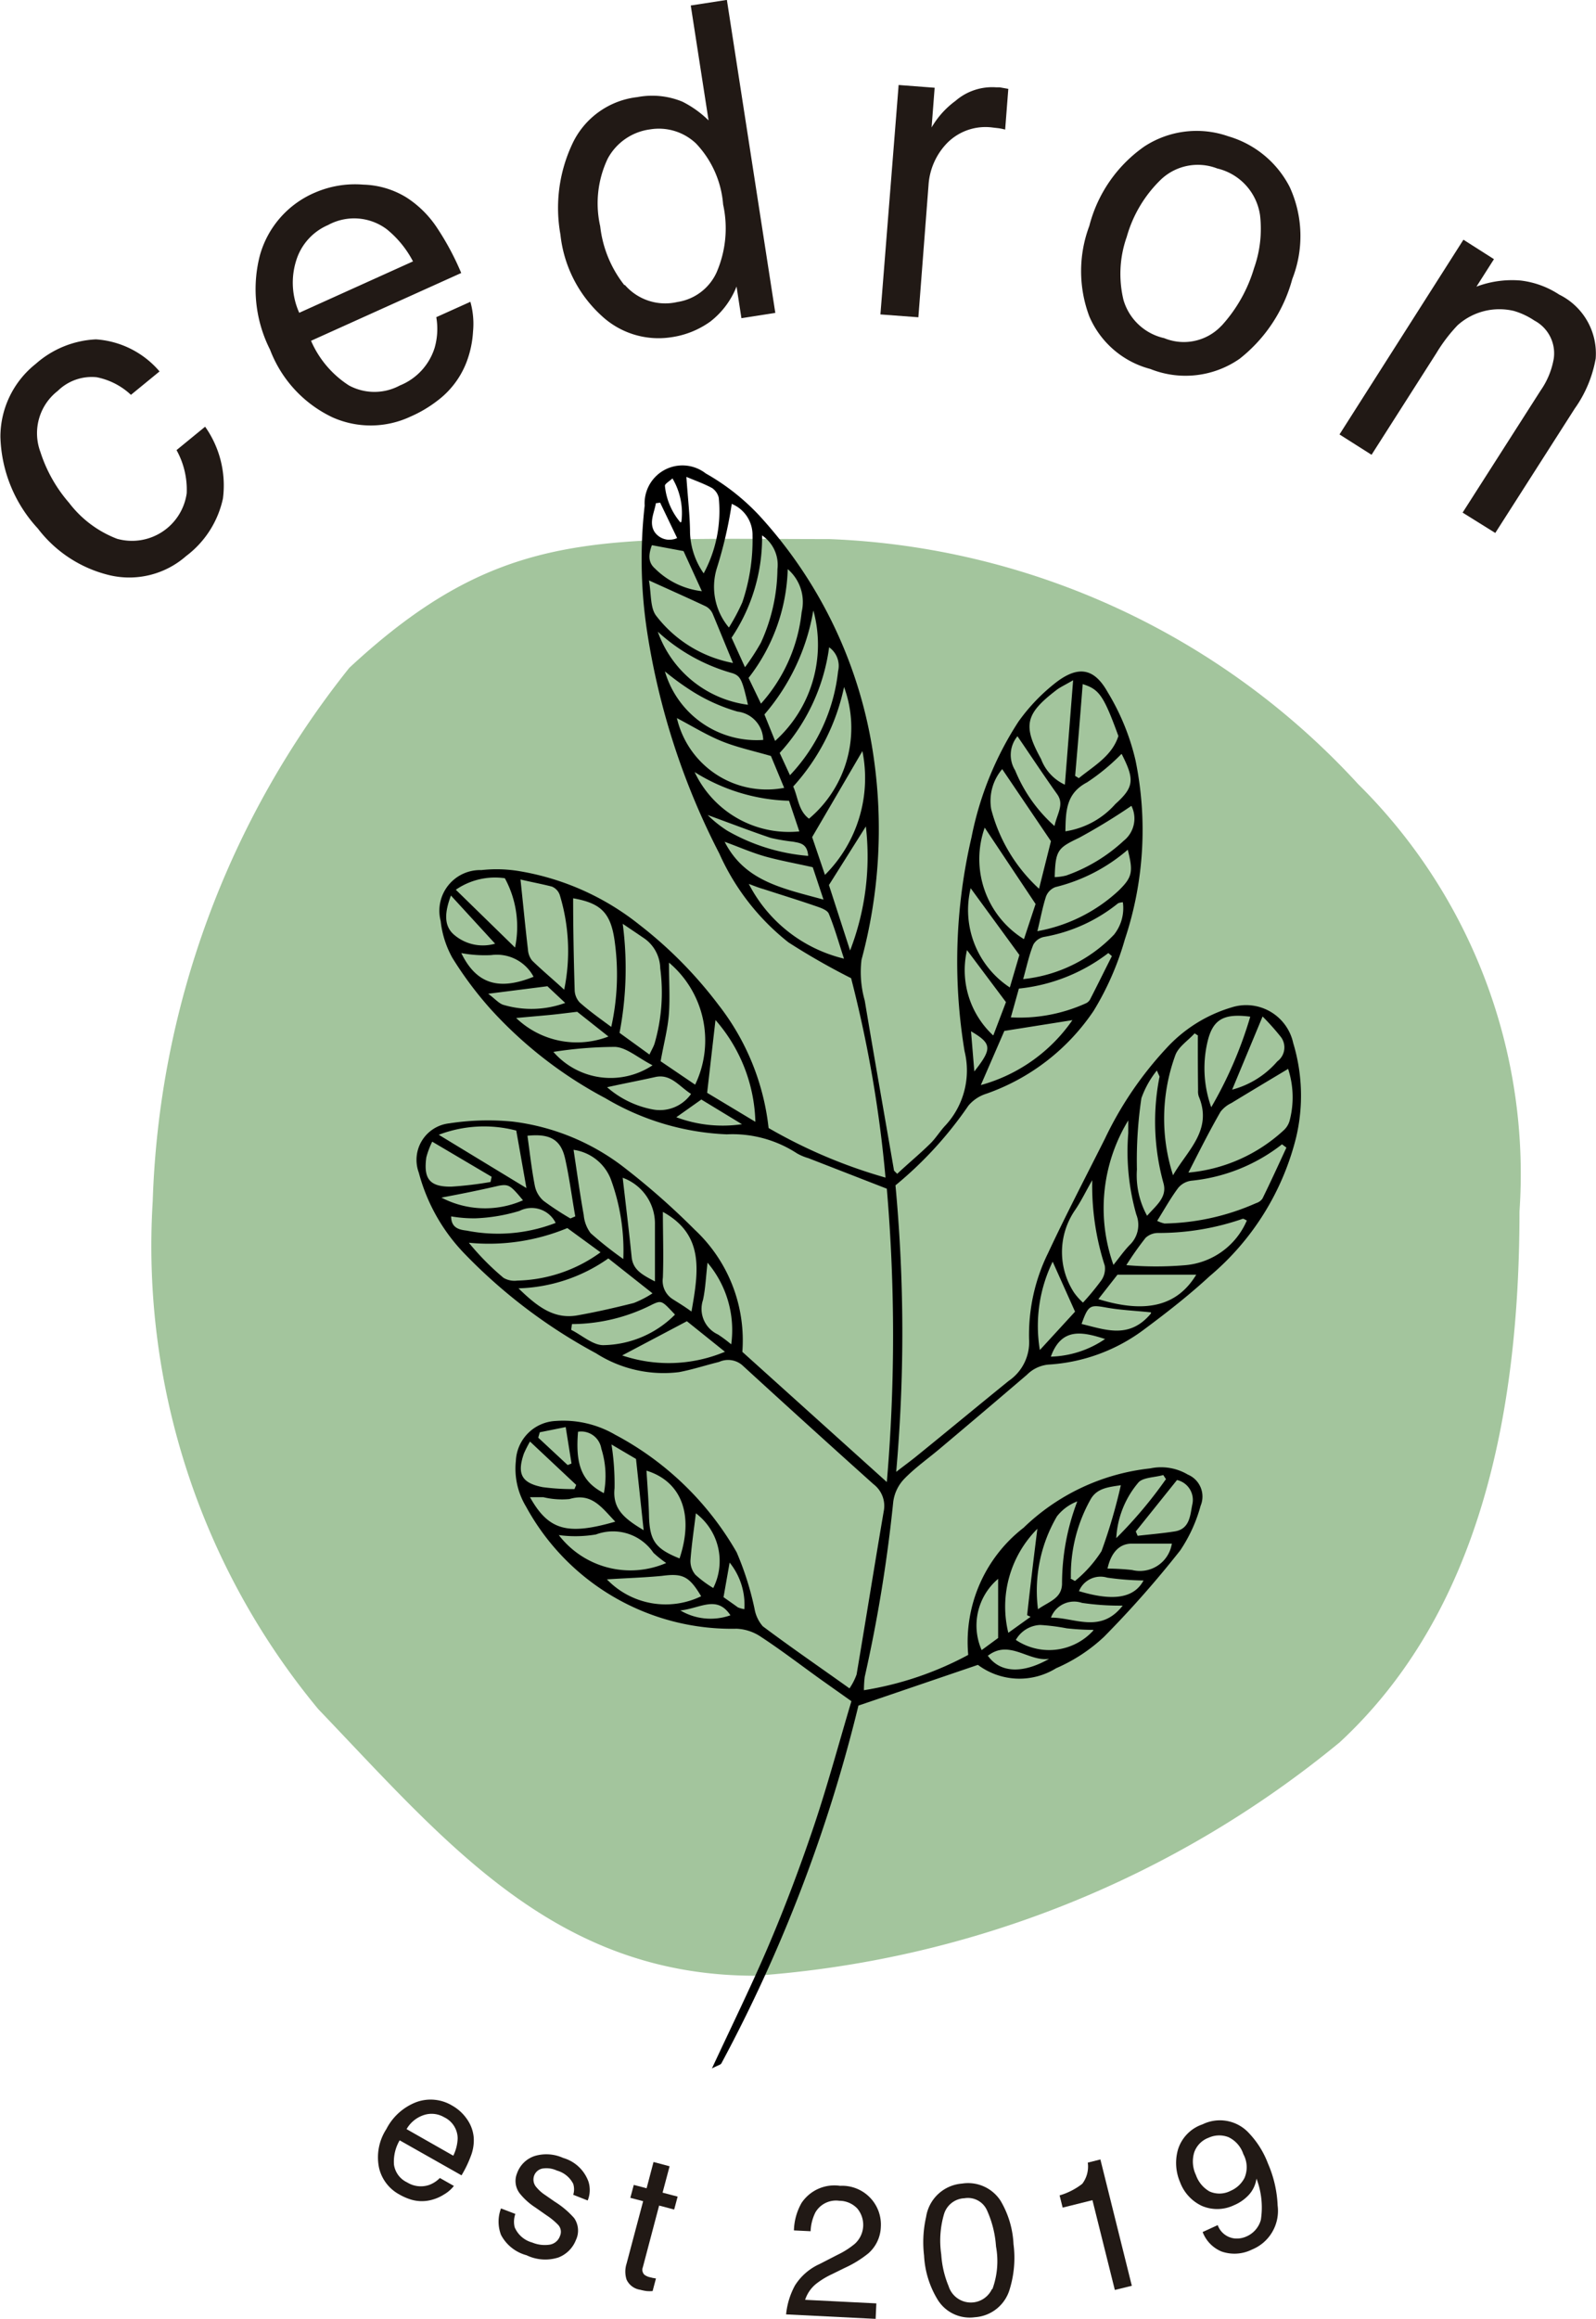 <svg xmlns="http://www.w3.org/2000/svg" width="15.686" height="22.782" viewBox="0 0 15.686 22.782"><defs><style>.a{fill:#a3c59d;}.b{fill:#211915;}</style></defs><g transform="translate(-79.957 -55.028)"><path class="a" d="M101.833,91.4c0,2.009-.4,3.947-1.766,5.214a10.159,10.159,0,0,1-5.745,2.294c-1.967,0-3.031-1.3-4.294-2.618A7.128,7.128,0,0,1,88.4,91.3a8.844,8.844,0,0,1,1.932-5.241c1.492-1.386,2.458-1.265,4.716-1.265a7.44,7.44,0,0,1,5.2,2.408A5.387,5.387,0,0,1,101.833,91.4Z" transform="translate(-6.942 -24.47)"/><g transform="translate(83.667 75.65)"><g transform="translate(0 0)"><path class="b" d="M101.682,171.09a.364.364,0,0,1,.065.18.427.427,0,0,1-.028.179,1.117,1.117,0,0,1-.092.191l-.608-.344a.415.415,0,0,0-.056.238.228.228,0,0,0,.129.175.255.255,0,0,0,.215.026.284.284,0,0,0,.107-.069l.138.078a.333.333,0,0,1-.094.082.425.425,0,0,1-.121.054.372.372,0,0,1-.2,0,.551.551,0,0,1-.121-.052.4.4,0,0,1-.2-.263.509.509,0,0,1,.072-.379.554.554,0,0,1,.294-.265.41.41,0,0,1,.355.035A.433.433,0,0,1,101.682,171.09Zm-.136.357a.421.421,0,0,0,.043-.168.232.232,0,0,0-.133-.21.243.243,0,0,0-.2-.021.305.305,0,0,0-.169.138Z" transform="translate(-100.801 -170.891)"/><path class="b" d="M107.647,174.517a.231.231,0,0,0-.007.13.261.261,0,0,0,.173.151.322.322,0,0,0,.164.022.129.129,0,0,0,.109-.087.1.1,0,0,0-.018-.108.664.664,0,0,0-.114-.094l-.11-.077a.643.643,0,0,1-.147-.13.2.2,0,0,1-.033-.207.275.275,0,0,1,.173-.169.4.4,0,0,1,.28.019.374.374,0,0,1,.249.234.274.274,0,0,1-.008.184l-.142-.056a.183.183,0,0,0,0-.107.256.256,0,0,0-.161-.131.24.24,0,0,0-.145-.019.109.109,0,0,0-.078.068.113.113,0,0,0,.023.116.379.379,0,0,0,.086.076l.092.064a.86.86,0,0,1,.192.162.216.216,0,0,1,.017.216.3.3,0,0,1-.172.171.423.423,0,0,1-.313-.022.4.4,0,0,1-.251-.2.366.366,0,0,1,0-.26Z" transform="translate(-106.292 -173.389)"/><path class="b" d="M114.769,174.363l.158.042-.069.259.148.039-.034.127-.148-.039-.16.606a.068.068,0,0,0,.016.074.143.143,0,0,0,.058.025l.024.006.031.005-.033.124a.393.393,0,0,1-.059,0,.584.584,0,0,1-.064-.013.175.175,0,0,1-.133-.1.257.257,0,0,1,0-.156l.163-.614-.126-.033.034-.127.126.033Z" transform="translate(-112.056 -173.745)"/><path class="b" d="M123.467,176.653a.557.557,0,0,1,.243-.211l.177-.091a.807.807,0,0,0,.168-.107.251.251,0,0,0,.024-.348.245.245,0,0,0-.176-.075.234.234,0,0,0-.235.114.45.45,0,0,0-.047.185l-.164-.008a.575.575,0,0,1,.075-.27.388.388,0,0,1,.379-.168.381.381,0,0,1,.4.405.361.361,0,0,1-.122.258,1.07,1.07,0,0,1-.232.143l-.126.062a.8.8,0,0,0-.143.085.337.337,0,0,0-.121.167l.7.035-.007.152-.88-.044A.747.747,0,0,1,123.467,176.653Z" transform="translate(-119.364 -174.822)"/><path class="b" d="M131.708,175.709a.918.918,0,0,1,.127.425,1.048,1.048,0,0,1-.036.439.382.382,0,0,1-.344.28.37.37,0,0,1-.362-.167.92.92,0,0,1-.137-.439,1.115,1.115,0,0,1,.02-.379.387.387,0,0,1,.353-.328A.38.38,0,0,1,131.708,175.709Zm-.08.867a.8.8,0,0,0,.035-.419,1.023,1.023,0,0,0-.088-.353.205.205,0,0,0-.222-.12.219.219,0,0,0-.2.153.927.927,0,0,0-.028.4.962.962,0,0,0,.072.31.229.229,0,0,0,.426.03Z" transform="translate(-125.584 -174.71)"/><path class="b" d="M138.494,174.695l-.03-.12a.66.66,0,0,0,.223-.114.28.28,0,0,0,.054-.208l.124-.031.309,1.241-.167.041-.22-.882Z" transform="translate(-131.76 -173.629)"/><path class="b" d="M145.307,173.082a.2.2,0,0,0,.166.131.229.229,0,0,0,.113-.018.25.25,0,0,0,.145-.164.794.794,0,0,0-.043-.406.3.3,0,0,1-.077.162.42.42,0,0,1-.145.1.382.382,0,0,1-.315.006.418.418,0,0,1-.214-.233.478.478,0,0,1-.019-.325.38.38,0,0,1,.24-.243.387.387,0,0,1,.455.085.89.89,0,0,1,.188.3,1.145,1.145,0,0,1,.095.413.41.41,0,0,1-.252.432.386.386,0,0,1-.3.019.337.337,0,0,1-.185-.191Zm.263-.463a.267.267,0,0,0-.011-.234.281.281,0,0,0-.146-.167.25.25,0,0,0-.194.005.237.237,0,0,0-.143.145.309.309,0,0,0,.017.222.3.3,0,0,0,.133.161.238.238,0,0,0,.208-.006A.276.276,0,0,0,145.57,172.619Z" transform="translate(-137.049 -171.844)"/></g></g><g transform="translate(79.957 55.028)"><g transform="translate(0 0)"><path class="b" d="M80.9,73.759a.9.9,0,0,1,.625.315l-.281.23a.688.688,0,0,0-.337-.173.476.476,0,0,0-.382.134.526.526,0,0,0-.171.6,1.423,1.423,0,0,0,.282.5,1.076,1.076,0,0,0,.471.353.543.543,0,0,0,.685-.447.8.8,0,0,0-.1-.424l.281-.23a1,1,0,0,1,.175.706.96.96,0,0,1-.362.565.846.846,0,0,1-.744.19,1.252,1.252,0,0,1-.714-.462,1.378,1.378,0,0,1-.367-.9A.915.915,0,0,1,80.308,74,.959.959,0,0,1,80.9,73.759Z" transform="translate(-79.957 -70.425)"/><path class="b" d="M95.141,65.215a.851.851,0,0,1,.427.128,1.025,1.025,0,0,1,.3.3,2.666,2.666,0,0,1,.235.44l-1.476.666a.988.988,0,0,0,.373.439.527.527,0,0,0,.5,0,.588.588,0,0,0,.342-.371.675.675,0,0,0,.016-.3l.335-.151a.8.8,0,0,1,.026.293,1,1,0,0,1-.064.3.859.859,0,0,1-.288.38,1.245,1.245,0,0,1-.263.155.922.922,0,0,1-.764.008,1.211,1.211,0,0,1-.616-.666,1.318,1.318,0,0,1-.1-.925.945.945,0,0,1,.549-.621A.99.99,0,0,1,95.141,65.215Zm.488.754a1,1,0,0,0-.258-.316.535.535,0,0,0-.577-.041.557.557,0,0,0-.313.349.723.723,0,0,0,.03.513Z" transform="translate(-91.57 -63.401)"/><path class="b" d="M112,56.027a1.013,1.013,0,0,1,.257.184l-.175-1.129.355-.055.476,3.075-.333.052-.048-.311a.811.811,0,0,1-.259.345.867.867,0,0,1-.389.154.82.82,0,0,1-.683-.216,1.258,1.258,0,0,1-.4-.794,1.478,1.478,0,0,1,.114-.884.805.805,0,0,1,.643-.466A.777.777,0,0,1,112,56.027Zm-.566,1.8a.525.525,0,0,0,.516.168.506.506,0,0,0,.385-.289,1.089,1.089,0,0,0,.065-.669.978.978,0,0,0-.267-.6.531.531,0,0,0-.45-.138.555.555,0,0,0-.417.287,1.022,1.022,0,0,0-.074.665A1.138,1.138,0,0,0,111.43,57.83Z" transform="translate(-105.293 -55.028)"/><path class="b" d="M128.778,59.721l.354.027-.03.39a.858.858,0,0,1,.235-.261.55.55,0,0,1,.4-.133l.035,0,.084.015-.031.4a.617.617,0,0,0-.061-.013l-.061-.007a.53.53,0,0,0-.447.151.652.652,0,0,0-.184.413l-.1,1.3-.373-.028Z" transform="translate(-119.946 -58.886)"/><path class="b" d="M141.712,62.813a1.152,1.152,0,0,1,.026.905,1.491,1.491,0,0,1-.518.784.931.931,0,0,1-.877.1.9.9,0,0,1-.6-.517,1.264,1.264,0,0,1,0-.888,1.366,1.366,0,0,1,.541-.781.939.939,0,0,1,.825-.1A.989.989,0,0,1,141.712,62.813Zm-.67,1.365a1.45,1.45,0,0,0,.32-.566,1.154,1.154,0,0,0,.059-.521.553.553,0,0,0-.421-.459.527.527,0,0,0-.55.106,1.256,1.256,0,0,0-.339.566,1.092,1.092,0,0,0-.032.62.539.539,0,0,0,.4.375A.507.507,0,0,0,141.042,64.177Z" transform="translate(-129.037 -60.977)"/><path class="b" d="M155.146,68.258l.3.191-.172.27a.994.994,0,0,1,.435-.06.877.877,0,0,1,.378.138.645.645,0,0,1,.359.628,1.209,1.209,0,0,1-.206.492l-.781,1.222-.321-.2.767-1.2a.778.778,0,0,0,.129-.314.364.364,0,0,0-.191-.373.721.721,0,0,0-.2-.094.614.614,0,0,0-.555.141,1.569,1.569,0,0,0-.207.272l-.638,1-.315-.2Z" transform="translate(-140.763 -65.903)"/></g></g><path d="M108.531,92.523l-1.174.4a14.839,14.839,0,0,1-1.347,3.515c-.008.014-.032.018-.093.05.195-.419.382-.8.546-1.182s.318-.79.454-1.193.245-.812.371-1.233l-.309-.219c-.192-.138-.38-.282-.578-.412a.462.462,0,0,0-.24-.081,2.3,2.3,0,0,1-2.071-1.2.719.719,0,0,1-.1-.447.411.411,0,0,1,.391-.394,1.014,1.014,0,0,1,.585.135,2.99,2.99,0,0,1,1.194,1.155,2.938,2.938,0,0,1,.176.556.352.352,0,0,0,.081.171c.275.206.558.4.852.61a.593.593,0,0,0,.07-.137c.09-.533.175-1.066.266-1.6a.268.268,0,0,0-.1-.269q-.649-.582-1.292-1.171a.214.214,0,0,0-.226-.03c-.131.032-.26.075-.393.1a1.232,1.232,0,0,1-.816-.185,5.245,5.245,0,0,1-1.289-.975,1.81,1.81,0,0,1-.453-.8.361.361,0,0,1,.3-.484,2.492,2.492,0,0,1,.624-.017,2.232,2.232,0,0,1,1.109.462,7.2,7.2,0,0,1,.679.6,1.487,1.487,0,0,1,.468,1.2l1.42,1.279a16.939,16.939,0,0,0,0-2.882l-.771-.3a.505.505,0,0,1-.112-.047,1.16,1.16,0,0,0-.69-.187,2.537,2.537,0,0,1-1.193-.355,4.139,4.139,0,0,1-1.131-.879,3.586,3.586,0,0,1-.373-.5.954.954,0,0,1-.115-.362.4.4,0,0,1,.4-.5,1.356,1.356,0,0,1,.383.012,2.57,2.57,0,0,1,1.169.524,4.183,4.183,0,0,1,.78.79,2.386,2.386,0,0,1,.491,1.208,5.04,5.04,0,0,0,1.149.487,12.162,12.162,0,0,0-.338-1.959,6.784,6.784,0,0,1-.616-.352,2.313,2.313,0,0,1-.679-.872,7.1,7.1,0,0,1-.711-2.187,4.715,4.715,0,0,1-.023-1.232.372.372,0,0,1,.6-.316,2.2,2.2,0,0,1,.523.41,4.437,4.437,0,0,1,1.128,2.381,4.936,4.936,0,0,1-.12,1.988,1.023,1.023,0,0,0,.032.4c.093.558.192,1.114.288,1.671,0,0,.008.008.031.031.106-.1.218-.192.322-.294.058-.056.1-.128.156-.186a.794.794,0,0,0,.184-.725,5.383,5.383,0,0,1,.068-2.1,3.226,3.226,0,0,1,.462-1.138,1.838,1.838,0,0,1,.376-.39c.215-.161.369-.134.5.1a2.284,2.284,0,0,1,.274.67,3.4,3.4,0,0,1-.105,1.761,2.821,2.821,0,0,1-.306.7,2.11,2.11,0,0,1-1.055.815.378.378,0,0,0-.176.117,3.761,3.761,0,0,1-.717.783,15.544,15.544,0,0,1,.007,2.815c.093-.072.154-.116.212-.164.3-.243.595-.488.894-.73a.46.46,0,0,0,.2-.41,1.817,1.817,0,0,1,.186-.844c.177-.379.371-.75.559-1.124a3.525,3.525,0,0,1,.6-.885,1.415,1.415,0,0,1,.642-.405.473.473,0,0,1,.609.349,1.781,1.781,0,0,1,.03.922,2.6,2.6,0,0,1-.853,1.37c-.2.185-.422.358-.644.523a1.737,1.737,0,0,1-.939.344.343.343,0,0,0-.211.1q-.423.362-.85.721c-.118.1-.247.19-.354.3a.4.4,0,0,0-.11.228,14.476,14.476,0,0,1-.28,1.718,1.043,1.043,0,0,0-.008.132,3.23,3.23,0,0,0,1.025-.347,1.418,1.418,0,0,1,.544-1.249,2.115,2.115,0,0,1,1.244-.583.516.516,0,0,1,.371.061.234.234,0,0,1,.125.306,1.478,1.478,0,0,1-.2.438,10.068,10.068,0,0,1-.749.849,1.63,1.63,0,0,1-.471.309A.684.684,0,0,1,108.531,92.523Zm2.067-4.836a1.59,1.59,0,0,0,.942-.419.2.2,0,0,0,.057-.1.9.9,0,0,0-.017-.5c-.192.115-.376.225-.558.336a.289.289,0,0,0-.106.085C110.812,87.269,110.715,87.461,110.6,87.687Zm.966-.245-.044-.033a1.721,1.721,0,0,1-.885.357.2.2,0,0,0-.135.071c-.075.1-.136.211-.207.324a.322.322,0,0,0,.072.026,2.313,2.313,0,0,0,.9-.2.118.118,0,0,0,.063-.045C111.408,87.779,111.485,87.611,111.563,87.442Zm-6.636-1.188a2.369,2.369,0,0,0,.036-.819c-.036-.292-.128-.394-.411-.443,0,.3.006.6.015.9a.186.186,0,0,0,.049.123C104.706,86.094,104.8,86.162,104.927,86.255Zm-.106,2.216-.326-.238a2.016,2.016,0,0,1-.968.144,2.565,2.565,0,0,0,.341.345.212.212,0,0,0,.134.027A1.447,1.447,0,0,0,104.821,88.471Zm-.806.354c.187.182.351.307.582.265.185-.033.369-.075.551-.121a1.015,1.015,0,0,0,.184-.095l-.434-.343A1.61,1.61,0,0,1,104.015,88.824Zm1.024-3.584a3.355,3.355,0,0,1-.031,1.074l.294.213c.023-.048.04-.077.05-.107a1.8,1.8,0,0,0,.056-.74.368.368,0,0,0-.154-.292C105.182,85.338,105.11,85.29,105.038,85.241Zm5.654,1.1-.033-.021c-.065.072-.16.132-.19.216a1.817,1.817,0,0,0-.022,1.178c.138-.242.392-.442.253-.774a.159.159,0,0,1-.007-.06Q110.692,86.615,110.693,86.345Zm-6.659-1.538c.027.253.048.474.074.695a.19.19,0,0,0,.041.107c.095.093.2.18.315.286a1.884,1.884,0,0,0-.043-.929.137.137,0,0,0-.078-.084C104.243,84.851,104.139,84.832,104.034,84.807Zm4.735-1.079a.482.482,0,0,0-.108.394,1.605,1.605,0,0,0,.47.781l.117-.467Zm-3.275,1.9c0,.188.01.342,0,.494s-.051.3-.082.476l.339.23A1,1,0,0,0,105.495,85.624Zm.078-2.4a.907.907,0,0,0,1.054.684l-.13-.313c-.176-.051-.335-.085-.483-.145S105.722,83.3,105.573,83.222Zm3.543,2.092a1.584,1.584,0,0,0,.8-.4c.133-.131.143-.183.088-.4a1.708,1.708,0,0,1-.711.367.158.158,0,0,0-.093.094C109.168,85.074,109.149,85.179,109.116,85.314Zm-1.9-2.4a2.1,2.1,0,0,1-.5.979c.049.11.05.237.155.316A1.166,1.166,0,0,0,107.216,82.917Zm2.741,2.116a.153.153,0,0,0-.048.01,1.593,1.593,0,0,1-.726.33.156.156,0,0,0-.107.076c-.041.1-.064.21-.1.339a1.441,1.441,0,0,0,.893-.437A.417.417,0,0,0,109.956,85.033Zm-.3,2.727c-.059.1-.11.21-.177.306a.727.727,0,0,0-.005.8.576.576,0,0,0,.089.1,2.48,2.48,0,0,0,.179-.217.2.2,0,0,0,.035-.146A2.552,2.552,0,0,1,109.655,87.76Zm1.519.4c-.02-.009-.034-.02-.043-.017a2.516,2.516,0,0,1-.831.139.179.179,0,0,0-.123.048,3.192,3.192,0,0,0-.189.268,3.381,3.381,0,0,0,.585,0A.726.726,0,0,0,111.174,88.158Zm-1.312.435c.063-.079.109-.145.164-.2a.273.273,0,0,0,.06-.294,2.254,2.254,0,0,1-.079-.8c0-.036,0-.072,0-.125A1.658,1.658,0,0,0,109.863,88.593Zm-3.74-5.913c-.075-.18-.137-.333-.2-.484a.152.152,0,0,0-.067-.072c-.174-.082-.35-.16-.559-.255.024.133.011.267.07.346A1.24,1.24,0,0,0,106.123,82.68Zm2.86,2.713.114-.345-.5-.75A.925.925,0,0,0,108.983,85.393Zm-2.872-4.276a4.168,4.168,0,0,1-.146.63.62.62,0,0,0,.118.585,2.005,2.005,0,0,0,.132-.248,1.906,1.906,0,0,0,.1-.653A.33.33,0,0,0,106.111,81.117Zm-1.555,6.345c.035.23.063.436.1.641a.345.345,0,0,0,.068.179,3.59,3.59,0,0,0,.321.254,2.033,2.033,0,0,0-.125-.79A.461.461,0,0,0,104.556,87.463Zm2.471-2.7a1.343,1.343,0,0,0,.368-1.216l-.494.845Zm1.827,1.4a1.581,1.581,0,0,0,.739-.139.088.088,0,0,0,.042-.042c.072-.14.141-.281.212-.421l-.035-.03a1.735,1.735,0,0,1-.879.349Zm-2.577-1.314a1.429,1.429,0,0,0,.937.737c-.051-.155-.091-.3-.149-.441-.015-.037-.081-.059-.128-.075-.171-.059-.344-.112-.516-.168C106.378,84.889,106.337,84.872,106.277,84.85Zm-.811,6.674a1.1,1.1,0,0,1-.125-.1.48.48,0,0,0-.565-.18,1.213,1.213,0,0,1-.365.006A.888.888,0,0,0,105.466,91.523Zm4-8.672c-.09.052-.133.071-.169.1-.3.231-.328.345-.146.674a.451.451,0,0,0,.234.252Zm-2.805-1.091a1.82,1.82,0,0,1-.385,1.068l.122.253a1.6,1.6,0,0,0,.4-.9A.426.426,0,0,0,106.664,81.76Zm-.318,5.429a1.579,1.579,0,0,0-.392-1l-.082.715Zm.569-5.02a2.1,2.1,0,0,1-.48,1.018l.105.26A1.272,1.272,0,0,0,106.915,82.168Zm3.376,4.517a.933.933,0,0,0-.151.271,4.138,4.138,0,0,0-.044.7.823.823,0,0,0,.1.455c.087-.1.2-.181.161-.32a2.265,2.265,0,0,1-.04-1.04C110.321,86.745,110.31,86.733,110.291,86.685Zm-3.614-2.651a1.836,1.836,0,0,1-.928-.282,1.025,1.025,0,0,0,1.029.583Zm.6,1.471a2.565,2.565,0,0,0,.155-1.219l-.363.576Zm-4.045,1.809.864.525-.1-.565A1.25,1.25,0,0,0,103.233,87.315Zm6.711-3.739a2.053,2.053,0,0,1-.337.278c-.208.109-.209.283-.213.481a.817.817,0,0,0,.491-.268C110.067,83.9,110.072,83.826,109.945,83.576Zm-5.416,4.563.049-.021c-.034-.19-.058-.382-.1-.568s-.148-.247-.37-.224c.023.165.041.331.073.494a.266.266,0,0,0,.086.146A2.85,2.85,0,0,0,104.529,88.139Zm1.717-5.416a2.323,2.323,0,0,0,.156-.24,1.778,1.778,0,0,0,.163-.724.349.349,0,0,0-.151-.331,1.761,1.761,0,0,1-.3,1.005Zm2.318,4.105a1.616,1.616,0,0,0,.9-.638l-.669.106Zm-2.961,4.65c.147-.441.009-.759-.325-.862.009.152.022.305.025.459C105.308,91.305,105.363,91.383,105.6,91.478Zm3.34-5.928-.479-.656a.91.91,0,0,0,.385.975Zm.544-1.762.04.025c.15-.122.326-.218.389-.414-.146-.4-.189-.459-.351-.51Q109.526,83.339,109.487,83.788Zm.552.3a5.9,5.9,0,0,1-.508.31c-.208.1-.234.119-.241.387a.512.512,0,0,0,.114-.016,1.621,1.621,0,0,0,.564-.341A.279.279,0,0,0,110.04,84.084Zm-4.32,4.971c.071-.4.13-.759-.28-.985,0,.216.008.431,0,.645a.214.214,0,0,0,.09.208C105.585,88.965,105.646,89,105.72,89.055Zm3.725,2.616.045.025a1.231,1.231,0,0,0,.261-.293,5.329,5.329,0,0,0,.19-.648c-.12.019-.237.027-.3.144A1.518,1.518,0,0,0,109.445,91.671Zm-3.019-8.235a.286.286,0,0,0-.252-.281,1.735,1.735,0,0,1-.438-.195,2.573,2.573,0,0,1-.276-.2A.939.939,0,0,0,106.426,83.436Zm3.294,5.491c.49.152.785.052.962-.24h-.774ZM103.4,84.908l.582.568a1,1,0,0,0-.1-.681A.678.678,0,0,0,103.4,84.908Zm1.635,4.575a1.428,1.428,0,0,0,1.01-.036l-.374-.3Zm5.787-2.434a4.026,4.026,0,0,0,.386-.894c-.267-.035-.372.029-.423.259A1.135,1.135,0,0,0,110.826,87.049Zm-3.808-2.043-.106-.319c-.158-.036-.3-.061-.446-.1s-.28-.1-.42-.15C106.241,84.826,106.61,84.894,107.018,85.006ZM105.836,81.8a1.29,1.29,0,0,0,.148-.744.16.16,0,0,0-.065-.094c-.077-.042-.162-.072-.253-.11.014.206.035.379.036.553A.744.744,0,0,0,105.836,81.8Zm.848,1.983a1.761,1.761,0,0,0,.473-1.022.224.224,0,0,0-.088-.235,1.909,1.909,0,0,1-.486,1.038Zm-2.143,5.394-.007.055c.107.053.216.154.32.15a1.014,1.014,0,0,0,.7-.3c-.127-.135-.13-.143-.222-.1A1.749,1.749,0,0,1,104.542,89.175Zm4.58,2.8c.111-.078.232-.105.237-.248a2.267,2.267,0,0,1,.15-.812.461.461,0,0,0-.2.147A1.445,1.445,0,0,0,109.122,91.979Zm-4.081-4.24c.03.263.062.521.088.779.013.125.1.173.229.24,0-.21,0-.384,0-.557A.479.479,0,0,0,105.041,87.738Zm1.231-4.647c-.055-.237-.069-.281-.151-.309a1.8,1.8,0,0,1-.735-.408A1.09,1.09,0,0,0,106.272,83.091Zm-.939,3.542c-.147-.076-.253-.173-.365-.18a3.979,3.979,0,0,0-.608.049A.745.745,0,0,0,105.333,86.633Zm-.448,5.05a.8.8,0,0,0,.927.167c-.119-.2-.184-.227-.387-.2C105.247,91.666,105.067,91.671,104.886,91.683Zm.081-.568c-.134-.14-.231-.285-.448-.22a.78.78,0,0,1-.256-.018c-.041,0-.082,0-.132,0C104.311,91.2,104.494,91.253,104.967,91.116Zm4.521-2.061-.22-.491a1.441,1.441,0,0,0-.126.868ZM108.92,83.4a.288.288,0,0,0-.023.335,1.475,1.475,0,0,0,.387.547c.027-.128.1-.213.023-.317C109.176,83.781,109.052,83.593,108.92,83.4ZM104.9,86.35l-.307-.243c-.111.013-.2.025-.3.034s-.2.018-.3.027A.862.862,0,0,0,104.9,86.35Zm5.183,4.862.018.043c.122-.014.244-.024.365-.043.148-.024.151-.158.172-.263a.2.2,0,0,0-.15-.242Zm-1.4-4.874.124-.326-.383-.511A.874.874,0,0,0,108.68,86.338Zm.436,4.845a1.082,1.082,0,0,0-.289,1.025l.219-.157-.034-.016C109.046,91.752,109.08,91.47,109.116,91.183Zm-5.951-3.8a.84.84,0,0,0-.058.154c-.029.212.033.29.245.288a3.552,3.552,0,0,0,.386-.046l.011-.051Zm1.722-.532a.947.947,0,0,0,.443.215.375.375,0,0,0,.379-.152c-.118-.075-.2-.2-.352-.166S105.059,86.81,104.887,86.848Zm6.44-.7-.3.721a.884.884,0,0,0,.444-.278.17.17,0,0,0,.028-.248A2.4,2.4,0,0,0,111.327,86.151Zm-6.4,4.207a2.5,2.5,0,0,1,.03.43c-.022.206.1.3.286.412l-.075-.7Zm-.549-2.177a.263.263,0,0,0-.355-.118,1.7,1.7,0,0,1-.434.073,1.32,1.32,0,0,1-.238-.019c0,.119.088.132.154.14A1.571,1.571,0,0,0,104.379,88.182Zm1.726,1.191a1.026,1.026,0,0,0-.233-.8c-.016.133-.02.253-.045.367a.276.276,0,0,0,.147.338A1.293,1.293,0,0,1,106.105,89.373Zm-2.654-3.843c.146.3.363.375.711.234a.409.409,0,0,0-.416-.213A1.269,1.269,0,0,1,103.451,85.53Zm2.307,5.5c-.02.165-.043.317-.054.469a.207.207,0,0,0,.049.14,1.1,1.1,0,0,0,.175.13A.588.588,0,0,0,105.758,91.033Zm-1.631-.7a1.208,1.208,0,0,0-.06.118c-.069.2-.024.289.184.33a2.193,2.193,0,0,0,.313.019l.017-.041Zm5.537,1.85c-.093,0-.178-.006-.262-.015a2.05,2.05,0,0,0-.26-.033.289.289,0,0,0-.24.147A.587.587,0,0,0,109.664,92.187Zm.772-.847c-.142,0-.269,0-.395,0s-.205.095-.238.245a2.382,2.382,0,0,1,.241.014A.318.318,0,0,0,110.436,91.34Zm-5.111-9.809c-.032.088-.041.166.029.228a.781.781,0,0,0,.462.224l-.18-.394Zm-.725,8.7c-.03.335.036.5.253.613a.886.886,0,0,0-.025-.437A.2.2,0,0,0,104.6,90.233Zm-1.361-2.3a.924.924,0,0,0,.819.036c-.12-.145-.139-.16-.234-.144C103.628,87.861,103.434,87.9,103.239,87.936Zm.111-2.958c-.063.167-.072.3.034.388a.434.434,0,0,0,.4.085Zm6.881,4.095c-.166-.017-.307-.023-.444-.048-.156-.028-.173-.023-.239.162C109.782,89.229,110.018,89.327,110.231,89.072ZM104.3,85.856l-.582.074c.069.05.108.1.157.111a.968.968,0,0,0,.6-.021Zm6.083,4.848-.03-.046c-.085.025-.207.022-.249.079a.918.918,0,0,0-.213.541A4.321,4.321,0,0,0,110.378,90.7Zm-1.653,1.555v-.581a.6.6,0,0,0-.162.7Zm.524-.2c.231,0,.485.159.7-.118a2.546,2.546,0,0,1-.4-.027A.243.243,0,0,0,109.249,92.059Zm.275-.259c.334.1.537.067.63-.106a2.746,2.746,0,0,1-.357-.028A.229.229,0,0,0,109.524,91.8Zm-3.316-4.588-.4-.243-.246.174A1.3,1.3,0,0,0,106.208,87.212Zm.65-2.637c-.009-.124-.085-.126-.148-.139a1.908,1.908,0,0,1-.219-.037c-.194-.065-.385-.139-.621-.225a1.173,1.173,0,0,0,.193.154A1.907,1.907,0,0,0,106.858,84.575Zm1.768,7.861c.118.164.336.178.6.028C109.026,92.494,108.839,92.267,108.626,92.436Zm1.153-3.113c-.232-.076-.432-.114-.536.172A.99.99,0,0,0,109.779,89.323Zm-5.559.915-.015.053.289.269.038-.015-.057-.358Zm2.011,1.737a.661.661,0,0,0-.145-.457l-.06.34c.054.038.1.07.141.1A.266.266,0,0,0,106.231,91.975Zm-.628.014a.584.584,0,0,0,.491.047C105.964,91.832,105.8,91.971,105.6,91.989Zm-.2-10.884-.042.006c-.015.094-.071.19-.012.283a.178.178,0,0,0,.221.059Zm3.055,5.188.033.4C108.675,86.465,108.67,86.419,108.454,86.293Zm-2.846-5a.667.667,0,0,0-.088-.426c-.032.03-.075.053-.074.073A.65.65,0,0,0,105.608,81.3Z" transform="translate(-18.963 -21.139)"/></g></svg>